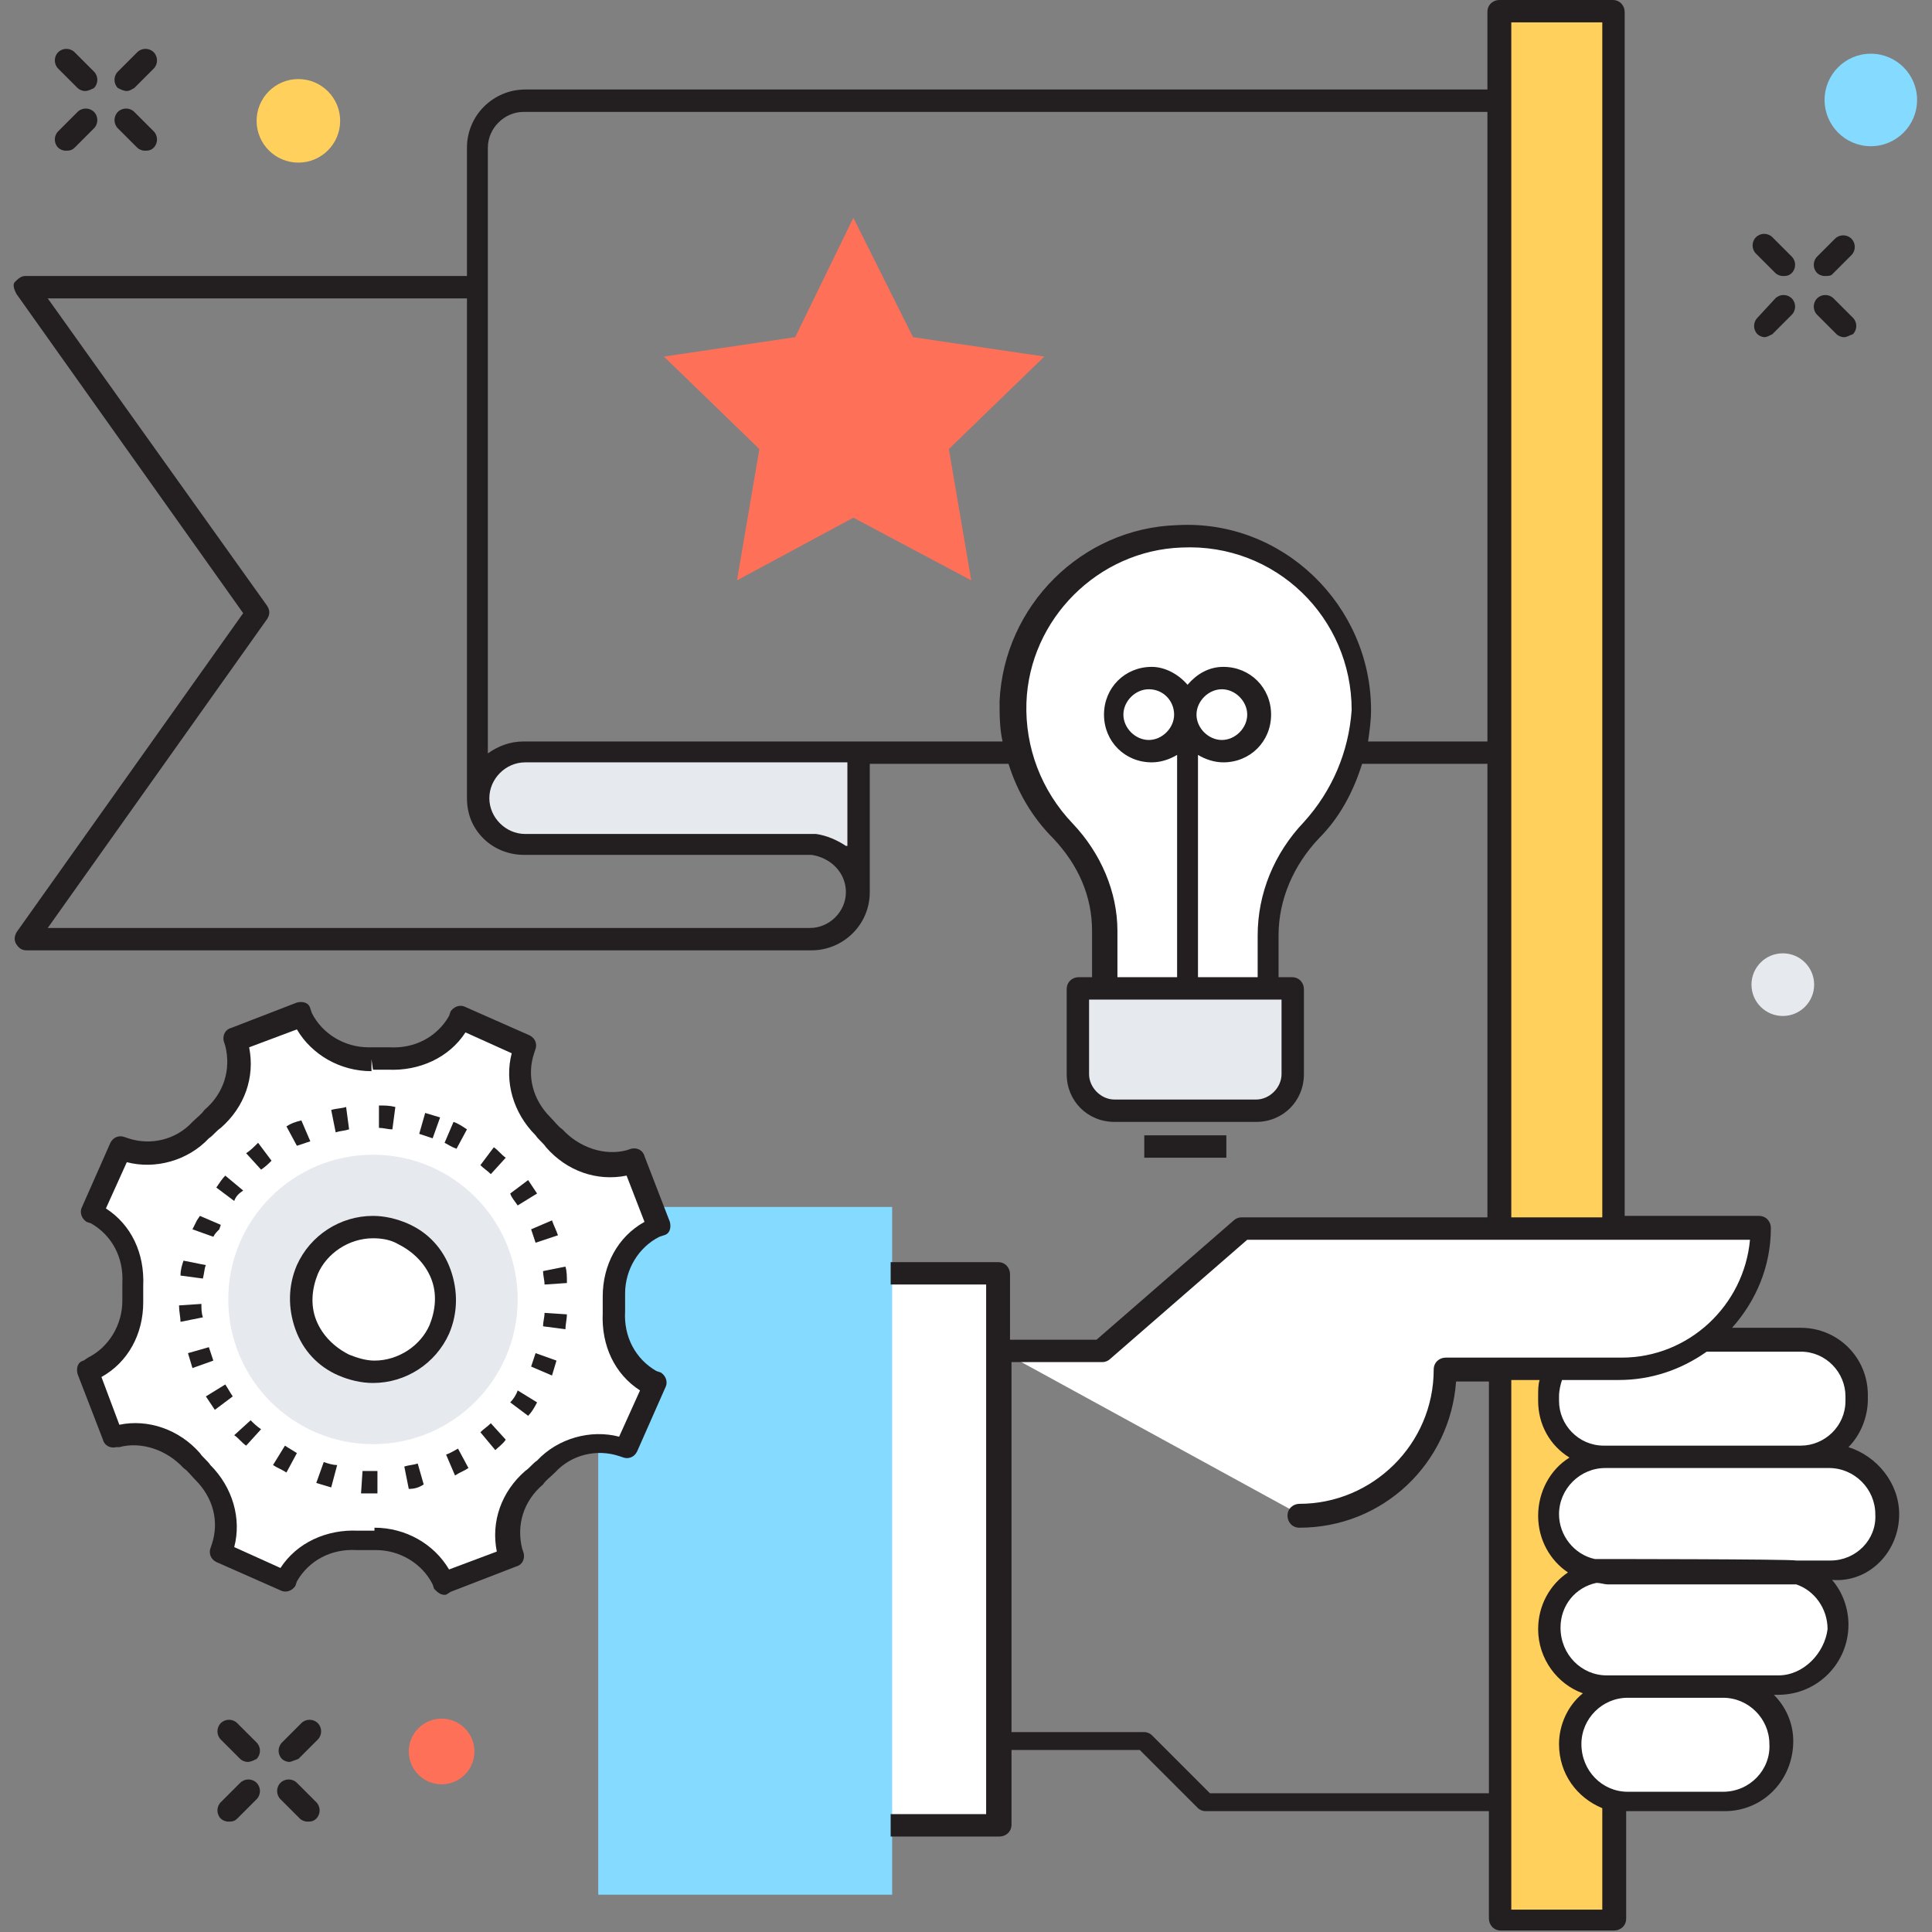 <?xml version="1.0" encoding="utf-8"?>
<!-- Generator: Adobe Illustrator 18.0.0, SVG Export Plug-In . SVG Version: 6.00 Build 0)  -->
<!DOCTYPE svg PUBLIC "-//W3C//DTD SVG 1.1//EN" "http://www.w3.org/Graphics/SVG/1.1/DTD/svg11.dtd">
<svg version="1.1" id="Layer_1" xmlns="http://www.w3.org/2000/svg" xmlns:xlink="http://www.w3.org/1999/xlink" x="0px" y="0px"
	 viewBox="0 0 129.5 129.5" enable-background="new 0 0 129.5 129.5" xml:space="preserve">
<rect x="0" y="0" width="129.5" height="129.5" fill="#808080" stroke="none"/>
<g>
	<g>
		<path fill="#E6E9EE" d="M57.5,50.4l-22.3,0c-1.7,0-3.1,1.4-3.1,3.1s1.4,3.1,3.1,3.1l19.4,0v0c1.7,0.1,3,1.4,3,3.1V50.4z"/>
		<g>
			<g>
				<path fill="#231F20" d="M122.3,18.5c-0.2,0-0.4-0.1-0.5-0.2c-0.3-0.3-0.3-0.8,0-1.1L123,16c0.3-0.3,0.8-0.3,1.1,0
					c0.3,0.3,0.3,0.8,0,1.1l-1.3,1.3C122.7,18.5,122.5,18.5,122.3,18.5z"/>
			</g>
			<g>
				<path fill="#231F20" d="M118.3,22.6c-0.2,0-0.4-0.1-0.5-0.2c-0.3-0.3-0.3-0.8,0-1.1L119,20c0.3-0.3,0.8-0.3,1.1,0
					c0.3,0.3,0.3,0.8,0,1.1l-1.3,1.3C118.6,22.5,118.4,22.6,118.3,22.6z"/>
			</g>
			<g>
				<path fill="#231F20" d="M123.6,22.6c-0.2,0-0.4-0.1-0.5-0.2l-1.3-1.3c-0.3-0.3-0.3-0.8,0-1.1c0.3-0.3,0.8-0.3,1.1,0l1.3,1.3
					c0.3,0.3,0.3,0.8,0,1.1C123.9,22.5,123.8,22.6,123.6,22.6z"/>
			</g>
			<g>
				<path fill="#231F20" d="M119.5,18.5c-0.2,0-0.4-0.1-0.5-0.2l-1.3-1.3c-0.3-0.3-0.3-0.8,0-1.1c0.3-0.3,0.8-0.3,1.1,0l1.3,1.3
					c0.3,0.3,0.3,0.8,0,1.1C119.9,18.5,119.7,18.5,119.5,18.5z"/>
			</g>
		</g>
		<g>
			<g>
				<path fill="#231F20" d="M8.5,6.1C8.3,6.1,8.1,6,7.9,5.9c-0.3-0.3-0.3-0.8,0-1.1l1.3-1.3c0.3-0.3,0.8-0.3,1.1,0
					c0.3,0.3,0.3,0.8,0,1.1L9,5.9C8.8,6,8.7,6.1,8.5,6.1z"/>
			</g>
			<g>
				<path fill="#231F20" d="M4.4,10.1c-0.2,0-0.4-0.1-0.5-0.2c-0.3-0.3-0.3-0.8,0-1.1l1.3-1.3c0.3-0.3,0.8-0.3,1.1,0
					c0.3,0.3,0.3,0.8,0,1.1L5,9.9C4.8,10.1,4.6,10.1,4.4,10.1z"/>
			</g>
			<g>
				<path fill="#231F20" d="M9.7,10.1c-0.2,0-0.4-0.1-0.5-0.2L7.9,8.6c-0.3-0.3-0.3-0.8,0-1.1c0.3-0.3,0.8-0.3,1.1,0l1.3,1.3
					c0.3,0.3,0.3,0.8,0,1.1C10.1,10.1,9.9,10.1,9.7,10.1z"/>
			</g>
			<g>
				<path fill="#231F20" d="M5.7,6.1C5.5,6.1,5.3,6,5.2,5.9L3.9,4.6c-0.3-0.3-0.3-0.8,0-1.1c0.3-0.3,0.8-0.3,1.1,0l1.3,1.3
					c0.3,0.3,0.3,0.8,0,1.1C6.1,6,5.9,6.1,5.7,6.1z"/>
			</g>
		</g>
		<g>
			<g>
				<path fill="#231F20" d="M19.4,118.1c-0.2,0-0.4-0.1-0.5-0.2c-0.3-0.3-0.3-0.8,0-1.1l1.3-1.3c0.3-0.3,0.8-0.3,1.1,0
					c0.3,0.3,0.3,0.8,0,1.1l-1.3,1.3C19.7,118,19.5,118.1,19.4,118.1z"/>
			</g>
			<g>
				<path fill="#231F20" d="M15.3,122.1c-0.2,0-0.4-0.1-0.5-0.2c-0.3-0.3-0.3-0.8,0-1.1l1.3-1.3c0.3-0.3,0.8-0.3,1.1,0
					c0.3,0.3,0.3,0.8,0,1.1l-1.3,1.3C15.7,122.1,15.5,122.1,15.3,122.1z"/>
			</g>
			<g>
				<path fill="#231F20" d="M20.6,122.1c-0.2,0-0.4-0.1-0.5-0.2l-1.3-1.3c-0.3-0.3-0.3-0.8,0-1.1c0.3-0.3,0.8-0.3,1.1,0l1.3,1.3
					c0.3,0.3,0.3,0.8,0,1.1C21,122.1,20.8,122.1,20.6,122.1z"/>
			</g>
			<g>
				<path fill="#231F20" d="M16.6,118.1c-0.2,0-0.4-0.1-0.5-0.2l-1.3-1.3c-0.3-0.3-0.3-0.8,0-1.1c0.3-0.3,0.8-0.3,1.1,0l1.3,1.3
					c0.3,0.3,0.3,0.8,0,1.1C17,118,16.8,118.1,16.6,118.1z"/>
			</g>
		</g>
		<rect x="57.2" y="85.4" fill="#FFFFFF" width="9.8" height="37"/>
		<g>
			<rect x="40.1" y="80.9" fill="#84DBFF" width="19.7" height="46.1"/>
		</g>
		<rect x="100.5" y="0.7" fill="#FFD05B" width="7.6" height="128"/>
		<path fill="#FFFFFF" d="M115.5,120.8h-6.4c-2.2,0-3.9-1.7-3.9-3.9l0,0c0-2.2,1.7-3.9,3.9-3.9h6.4c2.2,0,3.9,1.7,3.9,3.9l0,0
			C119.4,119.1,117.7,120.8,115.5,120.8z"/>
		<path fill="#FFFFFF" d="M119.2,113h-11.5c-2.2,0-3.9-1.7-3.9-3.9l0,0c0-2.2,1.7-3.9,3.9-3.9h11.5c2.2,0,3.9,1.7,3.9,3.9l0,0
			C123.1,111.3,121.3,113,119.2,113z"/>
		<path fill="#FFFFFF" d="M122.7,105.4h-15c-2.2,0-3.9-1.7-3.9-3.9l0,0c0-2.2,1.7-3.9,3.9-3.9h15c2.2,0,3.9,1.7,3.9,3.9l0,0
			C126.6,103.6,124.8,105.4,122.7,105.4z"/>
		<path fill="#FFFFFF" d="M120.7,97.6h-13.2c-2.1,0-3.8-1.7-3.8-3.8v-0.3c0-2.1,1.7-3.8,3.8-3.8h13.2c2.1,0,3.8,1.7,3.8,3.8v0.3
			C124.5,95.9,122.8,97.6,120.7,97.6z"/>
		<path fill="#FFFFFF" d="M87.1,101.5L87.1,101.5c5.4,0,9.8-4.4,9.8-9.8l0,0h11.7c5.2,0,9.4-4.2,9.4-9.4l0,0H83.2l-9.4,8.2H67"/>
		<path fill="#FFFFFF" d="M91.1,47.5c0-6.6-5.5-12-12.2-11.7C73,36.1,68.1,41,67.8,47c-0.1,3.4,1.1,6.4,3.3,8.7
			c1.8,1.8,2.8,4.2,2.8,6.7v3.9H85v-3.6c0-2.6,1.1-5.1,2.9-7.1C89.9,53.5,91.1,50.7,91.1,47.5z"/>
		<path fill="#E6E9EE" d="M86.7,66.2H72.3V72c0,1.3,1.1,2.4,2.4,2.4h9.5c1.3,0,2.4-1.1,2.4-2.4V66.2z"/>
		<circle fill="#FFFFFF" cx="77" cy="47.9" r="2.4"/>
		<circle fill="#FFFFFF" cx="81.9" cy="47.9" r="2.4"/>
		<path fill="#231F20" d="M127.3,101.5c0-2.1-1.5-3.9-3.4-4.5c0.8-0.8,1.3-2,1.3-3.2v-0.3c0-2.5-2-4.5-4.5-4.5h-4.6
			c1.6-1.8,2.6-4.1,2.6-6.7c0-0.4-0.3-0.8-0.8-0.8h-9V0.8c0-0.4-0.3-0.8-0.8-0.8h-7.6c-0.4,0-0.8,0.3-0.8,0.8V6H35.2
			c-2.1,0-3.9,1.7-3.9,3.9v8.6H1.7c-0.3,0-0.5,0.2-0.7,0.4S1,19.5,1.1,19.7l15.2,21.4L1.1,62.5C1,62.7,0.9,63,1.1,63.3
			s0.4,0.4,0.7,0.4h52.6c2.1,0,3.9-1.7,3.9-3.9v-8.6h9.3c0.6,1.9,1.6,3.6,3,5c1.7,1.8,2.6,3.9,2.6,6.2v3.1h-0.9
			c-0.4,0-0.8,0.3-0.8,0.8V72c0,1.8,1.4,3.2,3.2,3.2h9.5c1.8,0,3.2-1.4,3.2-3.2v-5.7c0-0.4-0.3-0.8-0.8-0.8h-0.9v-2.8
			c0-2.4,1-4.7,2.7-6.5c1.4-1.4,2.3-3.1,2.9-5h8.4v30.4H83.2c-0.2,0-0.4,0.1-0.5,0.2l-9.2,8h-5.8v-4.4c0-0.4-0.3-0.8-0.8-0.8h-7.2
			v1.5h6.4v35.5h-6.4v1.5H67c0.4,0,0.8-0.3,0.8-0.8v-5h8.6l3.9,3.9c0.1,0.1,0.3,0.2,0.5,0.2h19v7.2c0,0.4,0.3,0.8,0.8,0.8h7.6
			c0.4,0,0.8-0.3,0.8-0.8v-7.2c0.1,0,0.1,0,0.2,0h6.4c2.6,0,4.6-2.1,4.6-4.7c0-1.2-0.5-2.3-1.3-3.1h0.3c2.6,0,4.7-2.1,4.7-4.7
			c0-1.1-0.4-2.2-1.1-3C125.3,106.1,127.3,104,127.3,101.5z M120.7,90.6c1.7,0,3,1.4,3,3v0.3c0,1.7-1.4,3-3,3h-13.2
			c-1.7,0-3-1.4-3-3v-0.3c0-0.4,0.1-0.8,0.2-1.1h3.8c2.2,0,4.2-0.7,5.9-1.9H120.7z M101.3,1.5h6.1v80.1h-6.1V1.5z M56.7,59.8
			c0,1.3-1.1,2.4-2.4,2.4H3.2l14.7-20.7c0.2-0.3,0.2-0.6,0-0.9L3.2,20h28.1l0,33.5c0,1.1,0.4,2,1.1,2.7c0.7,0.7,1.7,1.1,2.7,1.1
			h19.2c0,0,0.1,0,0.1,0C55.7,57.5,56.7,58.5,56.7,59.8L56.7,59.8z M56.7,56.7c-0.6-0.4-1.3-0.7-2-0.8c-0.1,0-0.2,0-0.2,0H35.2
			c-1.3,0-2.4-1.1-2.4-2.4c0,0,0,0,0,0c0-1.3,1.1-2.4,2.4-2.4l21.6,0V56.7z M85.9,67v5c0,0.9-0.8,1.7-1.7,1.7h-9.5
			c-0.9,0-1.7-0.8-1.7-1.7v-5H85.9z M81.9,46.2c0.9,0,1.7,0.8,1.7,1.7c0,0.9-0.8,1.7-1.7,1.7s-1.7-0.8-1.7-1.7
			C80.2,47,81,46.2,81.9,46.2z M87.4,55.1c-2,2.1-3.1,4.8-3.1,7.6v2.8h-4V50.6c0.5,0.3,1.1,0.5,1.7,0.5c1.8,0,3.2-1.4,3.2-3.2
			c0-1.8-1.4-3.2-3.2-3.2c-1,0-1.8,0.5-2.4,1.2c-0.6-0.7-1.5-1.2-2.4-1.2c-1.8,0-3.2,1.4-3.2,3.2c0,1.8,1.4,3.2,3.2,3.2
			c0.6,0,1.2-0.2,1.7-0.5v14.9h-4v-3.1c0-2.6-1.1-5.2-3-7.2c-2.1-2.2-3.2-5.1-3.1-8.1c0.2-5.6,4.8-10.2,10.4-10.4
			c6.3-0.3,11.4,4.7,11.4,10.9C90.4,50.4,89.3,53,87.4,55.1z M78.7,47.9c0,0.9-0.8,1.7-1.7,1.7c-0.9,0-1.7-0.8-1.7-1.7
			c0-0.9,0.8-1.7,1.7-1.7C78,46.2,78.7,47,78.7,47.9z M91.7,49.7c0.1-0.7,0.2-1.4,0.2-2.1c0-7-5.9-12.8-13-12.4
			C72.5,35.4,67.3,40.6,67,47c0,0.9,0,1.8,0.2,2.7l-32.1,0c-0.9,0-1.7,0.3-2.4,0.8V19.2h0V9.9c0-1.3,1.1-2.4,2.4-2.4h64.6v42.2H91.7
			z M96.9,91c-0.4,0-0.8,0.3-0.8,0.8c0,5-4.1,9-9,9c-0.4,0-0.8,0.3-0.8,0.8c0,0.4,0.3,0.8,0.8,0.8c5.6,0,10.1-4.3,10.5-9.8h2.2v27.6
			H81.1l-3.9-3.9c-0.1-0.1-0.3-0.2-0.5-0.2h-8.9V91.3h6.1c0.2,0,0.4-0.1,0.5-0.2l9.2-8h33.7c-0.4,4.4-4.1,7.9-8.6,7.9H96.9z
			 M107.4,128h-6.1V92.5h1.9c-0.1,0.3-0.1,0.7-0.1,1.1v0.3c0,1.6,0.8,3,2.1,3.8c-1.3,0.8-2.1,2.3-2.1,3.9c0,1.6,0.8,3,2,3.8
			c-1.2,0.8-2,2.2-2,3.8c0,2,1.3,3.7,3,4.3c-1,0.8-1.6,2.1-1.6,3.4c0,2,1.2,3.6,2.9,4.3V128z M115.5,120.1h-6.4
			c-1.7,0-3.1-1.4-3.1-3.2c0-1.7,1.4-3.1,3.1-3.1h6.4c1.7,0,3.1,1.4,3.1,3.1C118.7,118.6,117.3,120.1,115.5,120.1z M119.2,112.3
			h-11.5c-1.7,0-3.1-1.4-3.1-3.2c0-1.5,1-2.7,2.4-3c0.3,0,0.5,0.1,0.8,0.1h12.6c1.2,0.4,2.1,1.6,2.1,3
			C122.3,110.8,120.9,112.3,119.2,112.3z M122.7,104.6h-2.3c-0.4-0.1-13.3-0.1-13.5-0.1c-1.4-0.3-2.4-1.6-2.4-3
			c0-1.7,1.4-3.1,3.1-3.1h15c1.7,0,3.1,1.4,3.1,3.1C125.8,103.2,124.4,104.6,122.7,104.6z"/>
		<g>
			<line fill="#FFFFFF" x1="76.7" y1="76.8" x2="82.2" y2="76.8"/>
			<rect x="76.7" y="76.1" fill="#231F20" width="5.5" height="1.5"/>
		</g>
		<g>
			<g>
				<path fill="#FFFFFF" d="M35.2,70.2l-4.3-1.9l-0.1,0.3c-0.9,1.7-2.8,2.6-4.7,2.4c-0.4,0-0.7,0-1.1,0c-1.9,0-3.7-1-4.5-2.7
					L20.3,68l-4.4,1.7L16,70c0.5,1.8-0.1,3.8-1.6,5c-0.3,0.2-0.5,0.5-0.8,0.8c-1.3,1.4-3.3,1.9-5.1,1.3l-0.3-0.1l-1.9,4.3l0.3,0.1
					c1.7,0.9,2.6,2.8,2.4,4.7c0,0.4,0,0.7,0,1.1c0,1.9-1,3.7-2.7,4.5l-0.3,0.1l1.7,4.4l0.3-0.1c1.8-0.5,3.8,0.1,5,1.6
					c0.2,0.3,0.5,0.5,0.8,0.8c1.4,1.3,1.9,3.3,1.3,5.1l-0.1,0.3l4.3,1.9l0.1-0.3c0.9-1.7,2.8-2.6,4.7-2.4c0.4,0,0.7,0,1.1,0
					c1.9,0,3.7,1,4.5,2.7l0.1,0.3l4.4-1.7l-0.1-0.3c-0.5-1.8,0.1-3.8,1.6-5c0.3-0.2,0.5-0.5,0.8-0.8c1.3-1.4,3.3-1.9,5.1-1.3
					l0.3,0.1l1.9-4.3l-0.3-0.1c-1.7-0.9-2.6-2.8-2.4-4.7c0-0.4,0-0.7,0-1.1c0-1.9,1-3.7,2.7-4.5l0.3-0.1l-1.7-4.4L42.2,78
					c-1.8,0.5-3.8-0.1-5-1.6c-0.2-0.3-0.5-0.5-0.8-0.8c-1.4-1.3-1.9-3.3-1.3-5.1L35.2,70.2z"/>
				<path fill="#231F20" d="M29.8,106.9c-0.3,0-0.5-0.2-0.7-0.4l-0.1-0.3c-0.7-1.4-2.2-2.3-3.8-2.3H25c-0.4,0-0.7,0-1.1,0
					c-1.7-0.1-3.2,0.7-4,2.1l-0.1,0.3c-0.2,0.3-0.6,0.5-1,0.3l-4.3-1.9c-0.4-0.2-0.5-0.6-0.4-0.9l0.1-0.3c0.5-1.5,0.1-3.1-1.1-4.3
					c-0.3-0.3-0.5-0.6-0.8-0.8c-1.1-1.2-2.8-1.8-4.3-1.4L7.8,97c-0.4,0.1-0.8-0.1-0.9-0.5l-1.7-4.4c-0.1-0.4,0-0.8,0.4-0.9L5.9,91
					c1.4-0.7,2.3-2.2,2.3-3.8c0-0.4,0-0.8,0-1.2c0.1-1.7-0.7-3.2-2.1-4l-0.3-0.1c-0.3-0.2-0.5-0.6-0.3-1l1.9-4.3
					c0.2-0.4,0.6-0.5,0.9-0.4l0.3,0.1c1.5,0.5,3.2,0.1,4.3-1.1c0.3-0.3,0.6-0.5,0.8-0.8c1.3-1.1,1.8-2.7,1.4-4.3l-0.1-0.3
					c-0.1-0.4,0.1-0.8,0.5-0.9l4.4-1.7c0.4-0.1,0.8,0,0.9,0.4l0.1,0.3c0.7,1.4,2.2,2.3,3.8,2.3H25c0.4,0,0.7,0,1.1,0
					c1.7,0.1,3.2-0.7,4-2.1l0.1-0.3c0.2-0.3,0.6-0.5,1-0.3l4.3,1.9c0.4,0.2,0.5,0.6,0.4,0.9l-0.1,0.3c-0.5,1.5-0.1,3.1,1.1,4.3
					c0.3,0.3,0.5,0.6,0.8,0.8c1.1,1.2,2.8,1.8,4.3,1.4l0.3-0.1c0.4-0.1,0.8,0.1,0.9,0.5l1.7,4.4c0.1,0.4,0,0.8-0.4,0.9l-0.3,0.1
					c-1.4,0.7-2.3,2.2-2.3,3.8c0,0.4,0,0.8,0,1.2c-0.1,1.7,0.7,3.2,2.1,4l0.3,0.1c0.3,0.2,0.5,0.6,0.3,1l-1.9,4.3
					c-0.2,0.4-0.6,0.5-0.9,0.4l-0.3-0.1c-1.5-0.5-3.2-0.1-4.3,1.1c-0.3,0.3-0.6,0.5-0.8,0.8c-1.3,1.1-1.8,2.7-1.4,4.3l0.1,0.3
					c0.1,0.4-0.1,0.8-0.5,0.9l-4.4,1.7C29.9,106.9,29.9,106.9,29.8,106.9z M25.1,102.4c2.1,0,4,1.1,5,2.8l3.2-1.2
					c-0.4-2,0.3-4,1.9-5.4c0.3-0.2,0.5-0.5,0.8-0.7c1.4-1.5,3.6-2.1,5.5-1.6l1.4-3.1c-1.7-1.1-2.6-3-2.5-5.2c0-0.4,0-0.7,0-1.1
					c0-2.1,1-4,2.8-5L42,78.8c-2,0.4-4-0.3-5.4-1.9c-0.2-0.3-0.5-0.5-0.7-0.8c-1.5-1.5-2.1-3.6-1.6-5.5l-3.1-1.4
					c-1.1,1.7-3.1,2.6-5.2,2.5c-0.3,0-0.7,0-1,0L24.9,71v0.8c-2.1,0-4-1.1-5-2.8l-3.2,1.2c0.4,2-0.3,4-1.9,5.4
					c-0.3,0.2-0.5,0.5-0.8,0.7c-1.4,1.5-3.6,2.1-5.5,1.6l-1.4,3.1c1.7,1.1,2.6,3,2.5,5.2c0,0.4,0,0.7,0,1.1c0,2.1-1,4-2.8,5l1.2,3.2
					c1.9-0.4,4,0.3,5.4,1.9c0.2,0.3,0.5,0.5,0.7,0.8c1.5,1.5,2.1,3.6,1.6,5.5l3.1,1.4c1.1-1.7,3.1-2.6,5.2-2.5c0.3,0,0.7,0,1,0H25.1
					z"/>
			</g>
			<g>
				<path fill="#231F20" d="M25,100.1c-0.3,0-0.5,0-0.8,0l0.1-1.5c0.2,0,0.5,0,0.7,0l0.3,0l0,1.5L25,100.1z M27.4,99.8l-0.3-1.5
					c0.3-0.1,0.6-0.1,0.9-0.2l0.4,1.4C28.1,99.7,27.8,99.8,27.4,99.8z M22.2,99.7c-0.3-0.1-0.7-0.2-1-0.3l0.5-1.4
					c0.3,0.1,0.6,0.2,0.9,0.2L22.2,99.7z M30.5,98.9l-0.6-1.4c0.3-0.1,0.6-0.3,0.8-0.4l0.7,1.3C31.1,98.6,30.8,98.7,30.5,98.9z
					 M19.2,98.7c-0.3-0.2-0.6-0.3-0.9-0.5l0.8-1.3c0.3,0.2,0.5,0.3,0.8,0.5L19.2,98.7z M33.2,97.2L32.2,96c0.2-0.2,0.5-0.4,0.7-0.6
					l1,1.1C33.7,96.8,33.4,97,33.2,97.2z M16.5,96.9c-0.3-0.2-0.5-0.5-0.8-0.7l1.1-1c0.2,0.2,0.4,0.4,0.7,0.6L16.5,96.9z M35.4,94.9
					L34.2,94c0.2-0.2,0.4-0.5,0.5-0.8l1.3,0.8C35.8,94.4,35.6,94.7,35.4,94.9z M14.4,94.5c-0.2-0.3-0.4-0.6-0.6-0.9l1.3-0.8
					c0.2,0.3,0.3,0.5,0.5,0.8L14.4,94.5z M37,92.2l-1.4-0.6c0.1-0.3,0.2-0.6,0.3-0.9l1.4,0.5C37.2,91.5,37.1,91.9,37,92.2z
					 M12.9,91.7c-0.1-0.3-0.2-0.7-0.3-1l1.4-0.4c0.1,0.3,0.2,0.6,0.3,0.9L12.9,91.7z M37.9,89.1l-1.5-0.2c0-0.3,0.1-0.6,0.1-0.9
					l1.5,0.1C38,88.4,37.9,88.8,37.9,89.1z M12.1,88.6c0-0.3-0.1-0.7-0.1-1.1l1.5-0.1c0,0.3,0,0.6,0.1,0.9L12.1,88.6z M36.5,86.1
					c0-0.3-0.1-0.6-0.1-0.9l1.5-0.3c0.1,0.3,0.1,0.7,0.1,1.1L36.5,86.1z M13.6,85.7l-1.5-0.2c0-0.4,0.1-0.7,0.2-1l1.5,0.3
					C13.7,85,13.7,85.3,13.6,85.7z M35.9,83.3c-0.1-0.3-0.2-0.6-0.3-0.9l1.4-0.6c0.1,0.3,0.3,0.7,0.4,1L35.9,83.3z M14.3,82.9
					l-1.4-0.5c0.1-0.2,0.2-0.4,0.3-0.6l0.2-0.3l1.4,0.6l-0.1,0.3C14.5,82.6,14.4,82.7,14.3,82.9z M34.7,80.8
					c-0.2-0.3-0.4-0.5-0.5-0.8l1.2-0.9c0.2,0.3,0.4,0.6,0.6,0.9L34.7,80.8z M15.7,80.5l-1.2-0.9c0.2-0.3,0.4-0.6,0.6-0.8l1.2,1
					C16,80,15.8,80.2,15.7,80.5z M32.9,78.7c-0.2-0.2-0.5-0.4-0.7-0.6l0.9-1.2c0.3,0.2,0.5,0.5,0.8,0.7L32.9,78.7z M17.5,78.4
					l-1-1.1c0.3-0.2,0.5-0.4,0.8-0.7l0.9,1.2C18,78,17.8,78.2,17.5,78.4z M30.6,77c-0.3-0.1-0.6-0.3-0.8-0.4l0.6-1.4
					c0.3,0.1,0.6,0.3,0.9,0.5L30.6,77z M19.9,76.8l-0.7-1.3c0.3-0.2,0.6-0.3,1-0.4l0.6,1.4C20.5,76.6,20.2,76.7,19.9,76.8z M29,76.3
					c-0.3-0.1-0.6-0.2-0.9-0.3l0.4-1.4c0.3,0.1,0.7,0.2,1,0.3L29,76.3z M22.5,75.9l-0.3-1.5c0.3-0.1,0.7-0.1,1-0.2l0.2,1.5
					C23.1,75.8,22.8,75.8,22.5,75.9z M26.3,75.7c-0.3,0-0.6-0.1-0.9-0.1l0-1.5c0.4,0,0.7,0,1.1,0.1L26.3,75.7z"/>
			</g>
			<g>
				<circle fill="#E6E9EE" cx="25" cy="87.1" r="9.7"/>
			</g>
			<g>
				<circle fill="#FFFFFF" cx="25" cy="87.1" r="4.9"/>
				<path fill="#231F20" d="M25,92.7c-0.8,0-1.6-0.2-2.3-0.5c-1.4-0.6-2.4-1.7-2.9-3.1c-0.5-1.4-0.5-2.9,0.1-4.3
					c0.9-2,2.9-3.3,5.1-3.3c0.8,0,1.6,0.2,2.3,0.5c1.4,0.6,2.4,1.7,2.9,3.1c0.5,1.4,0.5,2.9-0.1,4.3C29.2,91.4,27.2,92.7,25,92.7z
					 M25,83c-1.6,0-3.1,1-3.7,2.4c-0.4,1-0.5,2.1-0.1,3.1c0.4,1,1.2,1.8,2.2,2.3c0.5,0.2,1.1,0.4,1.7,0.4c1.6,0,3.1-1,3.7-2.4
					c0.4-1,0.5-2.1,0.1-3.1c-0.4-1-1.2-1.8-2.2-2.3C26.2,83.1,25.6,83,25,83z"/>
			</g>
		</g>
		<g>
			<polygon fill="#FF7058" points="57.2,14.6 61.2,22.6 70,23.9 63.6,30.1 65.1,38.9 57.2,34.7 49.4,38.9 50.9,30.1 44.5,23.9 
				53.3,22.6 			"/>
		</g>
		<g>
			<circle fill="#84DBFF" cx="125.4" cy="6.7" r="3.1"/>
		</g>
		<g>
			<circle fill="#FFD05B" cx="20" cy="8.1" r="2.8"/>
		</g>
		<g>
			<circle fill="#E6E9EE" cx="119.5" cy="66" r="2.1"/>
		</g>
		<g>
			<circle fill="#FF7058" cx="29.6" cy="117.4" r="2.2"/>
		</g>
	</g>
</g>
</svg>
